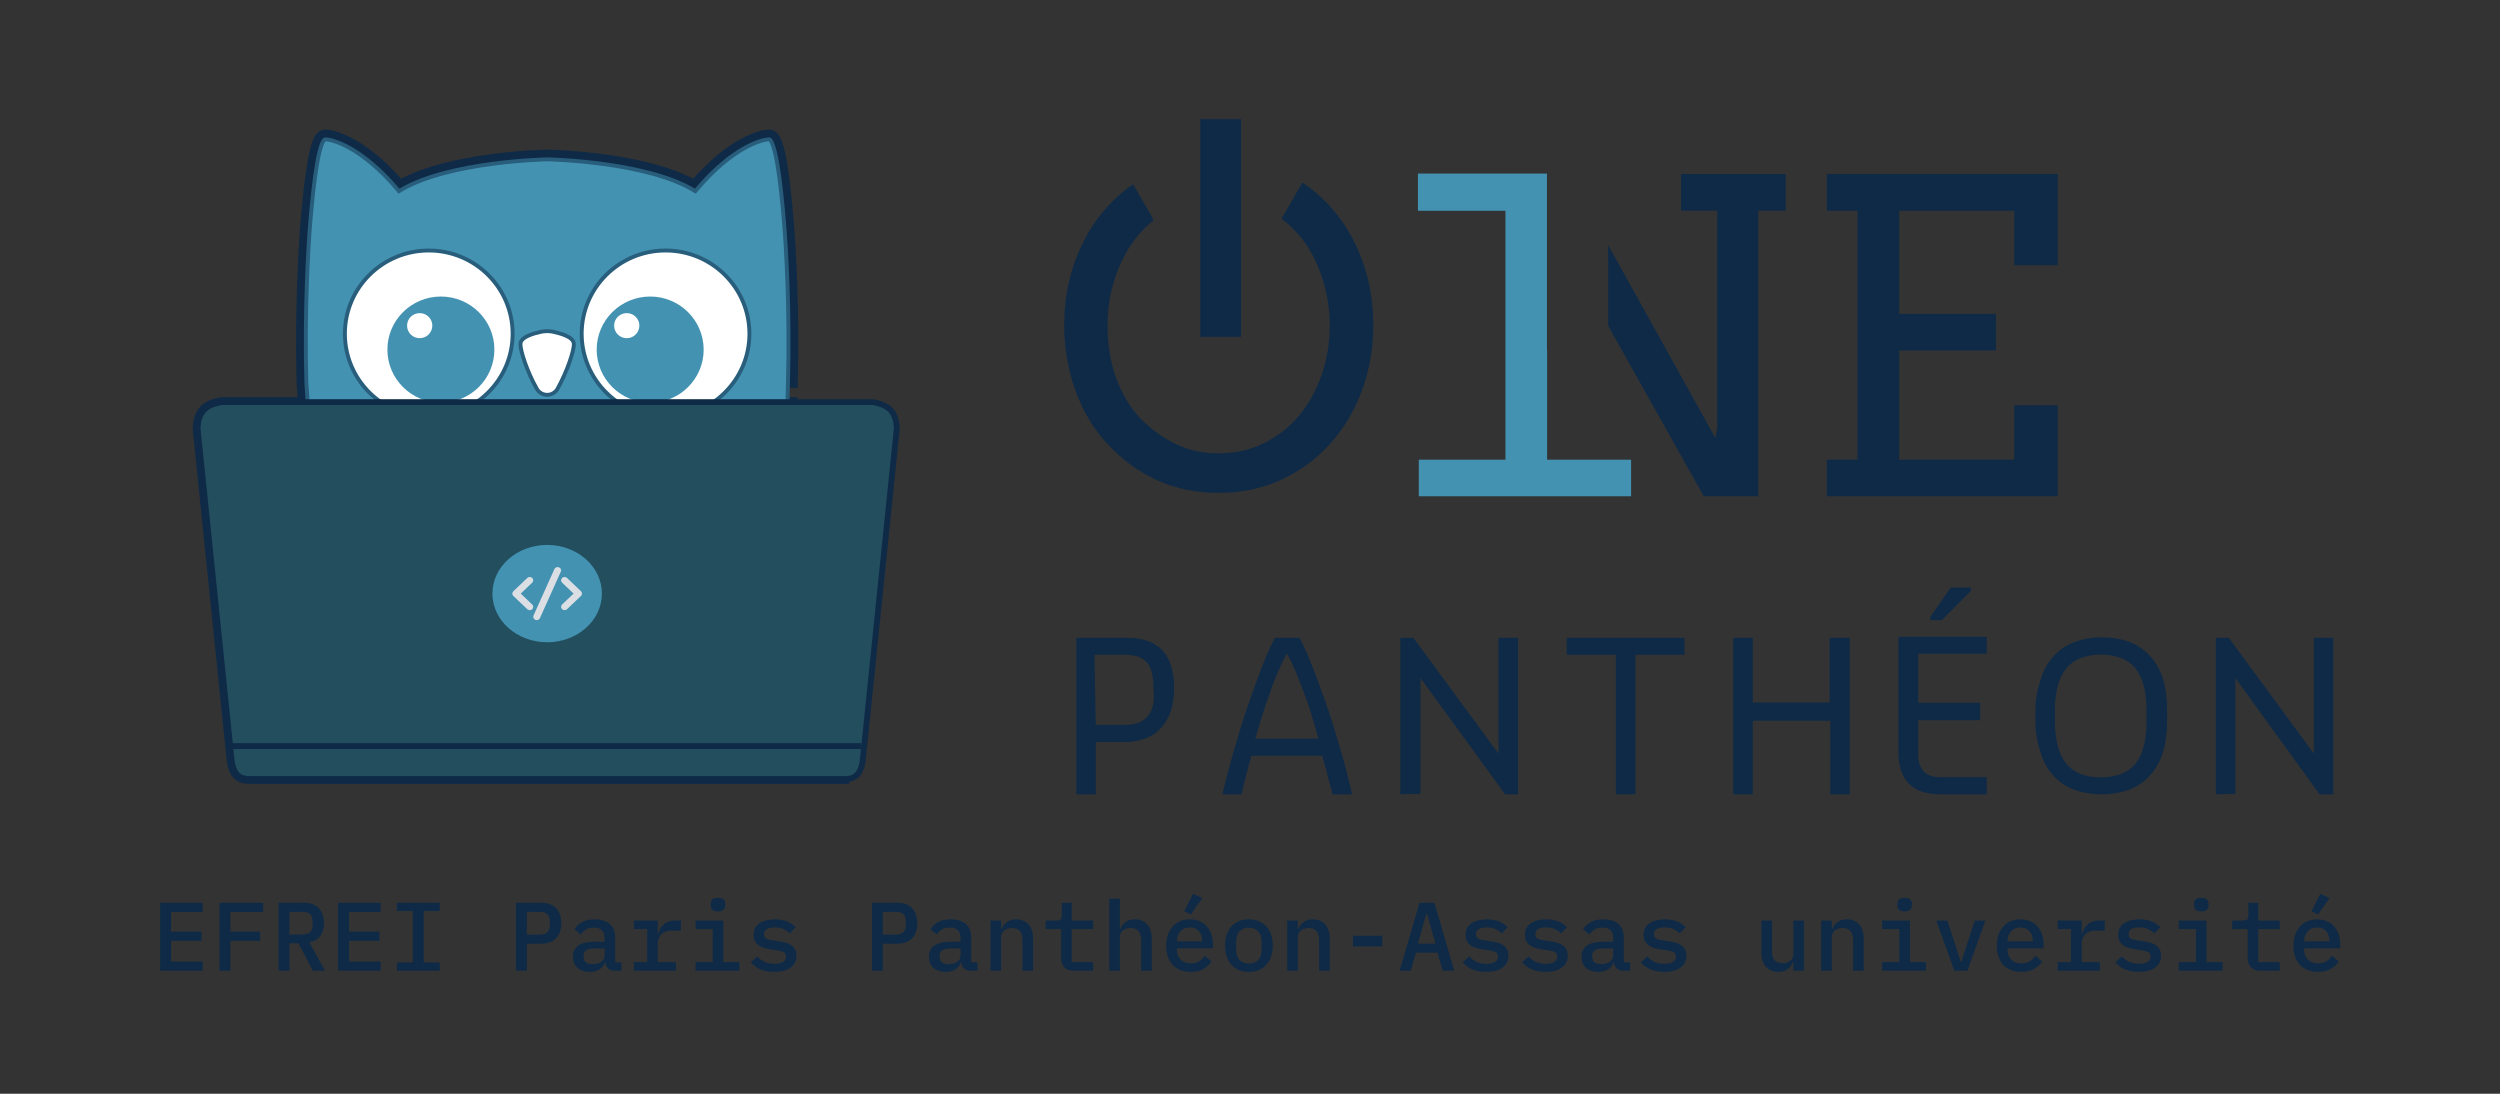 <svg width="1280" height="560" viewBox="0 0 1280 560" fill="none" xmlns="http://www.w3.org/2000/svg">
<rect x="0" y="0" width="1280" height="560" fill="#333333" stroke="none"/>
<path d="M82 497.01V462.229H103.776V466.913H87.581V477.028H103.178V481.712H87.581V492.326H103.776V497.01H82Z" fill="#0E2A47"/>
<path d="M112.377 497.01V462.229H134.75V466.913H117.958V477.028H133.205V481.712H117.958V497.01H112.377Z" fill="#0E2A47"/>
<path d="M148.185 497.01H142.654V462.229H155.659C158.981 462.229 161.506 463.159 163.233 465.019C164.994 466.879 165.874 469.437 165.874 472.693C165.874 475.35 165.226 477.543 163.931 479.27C162.635 480.998 160.775 482.061 158.35 482.459L166.373 497.01H160.194L152.819 482.958H148.185V497.01ZM154.862 478.473C158.317 478.473 160.044 476.895 160.044 473.739V471.597C160.044 468.441 158.317 466.863 154.862 466.863H148.185V478.473H154.862Z" fill="#0E2A47"/>
<path d="M173.13 497.01V462.229H194.906V466.913H178.711V477.028H194.308V481.712H178.711V492.326H194.906V497.01H173.13Z" fill="#0E2A47"/>
<path d="M203.208 497.01V492.774H211.38V466.464H203.208V462.229H225.133V466.464H216.961V492.774H225.133V497.01H203.208Z" fill="#0E2A47"/>
<path d="M264.16 497.01V462.229H277.166C280.488 462.229 283.012 463.159 284.74 465.019C286.501 466.879 287.381 469.437 287.381 472.693C287.381 475.948 286.501 478.506 284.74 480.367C283.012 482.227 280.488 483.157 277.166 483.157H269.741V497.01H264.16ZM269.741 478.523H276.319C279.773 478.523 281.501 476.928 281.501 473.739V471.597C281.501 468.441 279.773 466.863 276.319 466.863H269.741V478.523Z" fill="#0E2A47"/>
<path d="M314.867 497.01C313.306 497.01 312.127 496.611 311.329 495.814C310.565 495.017 310.1 493.97 309.934 492.675H309.685C309.187 494.236 308.273 495.448 306.944 496.312C305.649 497.176 303.988 497.608 301.961 497.608C299.337 497.608 297.244 496.927 295.683 495.565C294.122 494.169 293.341 492.259 293.341 489.834C293.341 487.343 294.254 485.449 296.082 484.154C297.942 482.825 300.782 482.16 304.602 482.16H309.536V480.167C309.536 476.679 307.692 474.935 304.005 474.935C302.344 474.935 300.998 475.267 299.968 475.932C298.938 476.563 298.075 477.41 297.377 478.473L294.138 475.832C294.869 474.437 296.098 473.241 297.826 472.244C299.553 471.215 301.779 470.7 304.503 470.7C307.758 470.7 310.316 471.48 312.177 473.042C314.037 474.603 314.967 476.862 314.967 479.818V492.724H318.206V497.01H314.867ZM303.506 493.621C305.267 493.621 306.712 493.223 307.841 492.425C308.971 491.628 309.536 490.598 309.536 489.336V485.599H304.702C300.782 485.599 298.822 486.778 298.822 489.137V490.133C298.822 491.296 299.237 492.176 300.068 492.774C300.898 493.339 302.045 493.621 303.506 493.621Z" fill="#0E2A47"/>
<path d="M324.515 492.625H331.342V475.683H324.515V471.298H336.773V478.124H337.072C337.304 477.227 337.637 476.364 338.069 475.533C338.5 474.703 339.049 473.988 339.713 473.39C340.377 472.759 341.191 472.261 342.155 471.896C343.118 471.497 344.247 471.298 345.543 471.298H348.632V476.48H343.55C341.557 476.48 339.929 477.078 338.666 478.274C337.404 479.436 336.773 481.014 336.773 483.008V492.625H346.091V497.01H324.515V492.625Z" fill="#0E2A47"/>
<path d="M367.648 466.614C366.253 466.614 365.273 466.331 364.708 465.766C364.176 465.202 363.911 464.504 363.911 463.674V462.627C363.911 461.797 364.176 461.099 364.708 460.534C365.273 459.97 366.236 459.687 367.598 459.687C368.993 459.687 369.957 459.97 370.488 460.534C371.053 461.099 371.335 461.797 371.335 462.627V463.674C371.335 464.504 371.053 465.202 370.488 465.766C369.957 466.331 369.01 466.614 367.648 466.614ZM356.137 492.625H364.907V475.683H356.137V471.298H370.339V492.625H378.561V497.01H356.137V492.625Z" fill="#0E2A47"/>
<path d="M396.48 497.608C393.689 497.608 391.281 497.159 389.255 496.262C387.261 495.365 385.65 494.169 384.421 492.675L387.76 489.685C388.889 490.914 390.151 491.861 391.547 492.525C392.975 493.156 394.653 493.472 396.579 493.472C398.34 493.472 399.752 493.173 400.815 492.575C401.911 491.977 402.459 491.047 402.459 489.784C402.459 489.253 402.36 488.804 402.16 488.439C401.961 488.074 401.679 487.775 401.313 487.542C400.948 487.31 400.516 487.127 400.018 486.994C399.553 486.861 399.054 486.761 398.523 486.695L394.437 486.047C393.44 485.914 392.427 485.698 391.397 485.399C390.367 485.1 389.437 484.685 388.607 484.154C387.809 483.589 387.145 482.875 386.614 482.011C386.115 481.147 385.866 480.051 385.866 478.722C385.866 476.098 386.863 474.105 388.856 472.743C390.882 471.381 393.54 470.7 396.829 470.7C399.22 470.7 401.28 471.065 403.008 471.796C404.768 472.493 406.23 473.473 407.393 474.736L404.353 477.925C403.689 477.161 402.742 476.463 401.513 475.832C400.283 475.168 398.656 474.835 396.629 474.835C393.008 474.835 391.198 475.982 391.198 478.274C391.198 479.37 391.58 480.134 392.344 480.566C393.141 480.965 394.071 481.23 395.134 481.363L399.22 482.011C400.25 482.177 401.263 482.393 402.26 482.659C403.29 482.925 404.203 483.34 405.001 483.904C405.831 484.436 406.496 485.134 406.994 485.997C407.525 486.861 407.791 487.957 407.791 489.286C407.791 491.877 406.778 493.92 404.752 495.415C402.758 496.877 400.001 497.608 396.48 497.608Z" fill="#0E2A47"/>
<path d="M446.42 497.01V462.229H459.426C462.748 462.229 465.272 463.159 467 465.019C468.76 466.879 469.641 469.437 469.641 472.693C469.641 475.948 468.76 478.506 467 480.367C465.272 482.227 462.748 483.157 459.426 483.157H452.001V497.01H446.42ZM452.001 478.523H458.578C462.033 478.523 463.761 476.928 463.761 473.739V471.597C463.761 468.441 462.033 466.863 458.578 466.863H452.001V478.523Z" fill="#0E2A47"/>
<path d="M497.127 497.01C495.566 497.01 494.387 496.611 493.589 495.814C492.825 495.017 492.36 493.97 492.194 492.675H491.945C491.447 494.236 490.533 495.448 489.204 496.312C487.909 497.176 486.248 497.608 484.221 497.608C481.597 497.608 479.504 496.927 477.943 495.565C476.381 494.169 475.601 492.259 475.601 489.834C475.601 487.343 476.514 485.449 478.341 484.154C480.202 482.825 483.042 482.16 486.862 482.16H491.795V480.167C491.795 476.679 489.952 474.935 486.264 474.935C484.603 474.935 483.258 475.267 482.228 475.932C481.198 476.563 480.335 477.41 479.637 478.473L476.398 475.832C477.129 474.437 478.358 473.241 480.085 472.244C481.813 471.215 484.039 470.7 486.763 470.7C490.018 470.7 492.576 471.48 494.436 473.042C496.297 474.603 497.227 476.862 497.227 479.818V492.724H500.466V497.01H497.127ZM485.766 493.621C487.527 493.621 488.972 493.223 490.101 492.425C491.231 491.628 491.795 490.598 491.795 489.336V485.599H486.962C483.042 485.599 481.082 486.778 481.082 489.137V490.133C481.082 491.296 481.497 492.176 482.328 492.774C483.158 493.339 484.304 493.621 485.766 493.621Z" fill="#0E2A47"/>
<path d="M507.173 497.01V471.298H512.605V475.683H512.854C513.12 475.018 513.452 474.387 513.851 473.789C514.282 473.158 514.797 472.626 515.395 472.195C515.993 471.729 516.691 471.364 517.488 471.098C518.285 470.833 519.216 470.7 520.279 470.7C522.87 470.7 524.963 471.547 526.557 473.241C528.152 474.935 528.949 477.344 528.949 480.466V497.01H523.517V481.264C523.517 477.177 521.74 475.134 518.186 475.134C517.488 475.134 516.807 475.234 516.143 475.433C515.478 475.6 514.88 475.865 514.349 476.231C513.817 476.596 513.385 477.061 513.053 477.626C512.754 478.191 512.605 478.838 512.605 479.569V497.01H507.173Z" fill="#0E2A47"/>
<path d="M549.858 497.01C547.599 497.01 545.938 496.412 544.875 495.216C543.812 493.987 543.28 492.409 543.28 490.482V475.683H535.357V471.298H540.988C541.952 471.298 542.633 471.115 543.031 470.749C543.43 470.351 543.629 469.653 543.629 468.657V462.229H548.712V471.298H559.674V475.683H548.712V492.625H559.674V497.01H549.858Z" fill="#0E2A47"/>
<path d="M567.927 460.136H573.358V475.683H573.607C573.873 475.018 574.205 474.387 574.604 473.789C575.036 473.158 575.551 472.626 576.148 472.195C576.746 471.729 577.444 471.364 578.241 471.098C579.039 470.833 579.969 470.7 581.032 470.7C583.623 470.7 585.716 471.547 587.31 473.241C588.905 474.935 589.702 477.344 589.702 480.466V497.01H584.271V481.264C584.271 477.177 582.493 475.134 578.939 475.134C578.241 475.134 577.56 475.234 576.896 475.433C576.232 475.6 575.634 475.865 575.102 476.231C574.571 476.596 574.139 477.061 573.806 477.626C573.508 478.191 573.358 478.838 573.358 479.569V497.01H567.927V460.136Z" fill="#0E2A47"/>
<path d="M609.664 468.158L606.326 466.564L610.86 457.594L615.544 459.887L609.664 468.158ZM609.615 497.608C607.655 497.608 605.894 497.292 604.333 496.661C602.771 496.03 601.459 495.133 600.396 493.97C599.333 492.807 598.519 491.412 597.954 489.784C597.39 488.123 597.107 486.263 597.107 484.203C597.107 482.144 597.39 480.284 597.954 478.623C598.552 476.962 599.366 475.55 600.396 474.387C601.459 473.191 602.738 472.278 604.233 471.646C605.728 471.015 607.389 470.7 609.216 470.7C611.01 470.7 612.638 471.015 614.099 471.646C615.561 472.244 616.807 473.108 617.836 474.238C618.866 475.367 619.647 476.712 620.178 478.274C620.743 479.835 621.026 481.562 621.026 483.456V485.499H602.589V486.346C602.589 488.373 603.22 490.034 604.482 491.329C605.745 492.591 607.489 493.223 609.714 493.223C611.375 493.223 612.787 492.874 613.95 492.176C615.146 491.445 616.109 490.482 616.84 489.286L620.228 492.276C619.365 493.771 618.036 495.033 616.242 496.063C614.481 497.093 612.272 497.608 609.615 497.608ZM609.216 474.835C608.253 474.835 607.356 475.002 606.525 475.334C605.728 475.666 605.03 476.148 604.432 476.779C603.868 477.377 603.419 478.091 603.087 478.922C602.755 479.752 602.589 480.666 602.589 481.662V482.011H615.495V481.513C615.495 479.486 614.913 477.875 613.75 476.679C612.621 475.45 611.109 474.835 609.216 474.835Z" fill="#0E2A47"/>
<path d="M639.443 497.608C637.55 497.608 635.839 497.292 634.311 496.661C632.816 496.03 631.537 495.133 630.474 493.97C629.444 492.807 628.647 491.396 628.082 489.735C627.517 488.074 627.235 486.213 627.235 484.154C627.235 482.094 627.517 480.234 628.082 478.573C628.647 476.912 629.444 475.5 630.474 474.337C631.537 473.175 632.816 472.278 634.311 471.646C635.839 471.015 637.55 470.7 639.443 470.7C641.337 470.7 643.031 471.015 644.526 471.646C646.054 472.278 647.333 473.175 648.363 474.337C649.426 475.5 650.24 476.912 650.804 478.573C651.369 480.234 651.651 482.094 651.651 484.154C651.651 486.213 651.369 488.074 650.804 489.735C650.24 491.396 649.426 492.807 648.363 493.97C647.333 495.133 646.054 496.03 644.526 496.661C643.031 497.292 641.337 497.608 639.443 497.608ZM639.443 493.322C641.436 493.322 643.014 492.724 644.177 491.528C645.373 490.299 645.971 488.489 645.971 486.097V482.21C645.971 479.818 645.373 478.025 644.177 476.829C643.014 475.6 641.436 474.985 639.443 474.985C637.45 474.985 635.855 475.6 634.659 476.829C633.497 478.025 632.915 479.818 632.915 482.21V486.097C632.915 488.489 633.497 490.299 634.659 491.528C635.855 492.724 637.45 493.322 639.443 493.322Z" fill="#0E2A47"/>
<path d="M659.057 497.01V471.298H664.488V475.683H664.737C665.003 475.018 665.335 474.387 665.734 473.789C666.166 473.158 666.68 472.626 667.278 472.195C667.876 471.729 668.574 471.364 669.371 471.098C670.169 470.833 671.099 470.7 672.162 470.7C674.753 470.7 676.846 471.547 678.44 473.241C680.035 474.935 680.832 477.344 680.832 480.466V497.01H675.401V481.264C675.401 477.177 673.623 475.134 670.069 475.134C669.371 475.134 668.69 475.234 668.026 475.433C667.361 475.6 666.763 475.865 666.232 476.231C665.7 476.596 665.269 477.061 664.936 477.626C664.637 478.191 664.488 478.838 664.488 479.569V497.01H659.057Z" fill="#0E2A47"/>
<path d="M692.672 484.552V479.121H707.721V484.552H692.672Z" fill="#0E2A47"/>
<path d="M738.645 497.01L736.005 487.741H724.942L722.301 497.01H716.621L726.786 462.229H734.41L744.575 497.01H738.645ZM730.673 467.859H730.274L725.989 483.107H734.958L730.673 467.859Z" fill="#0E2A47"/>
<path d="M761 497.608C758.209 497.608 755.801 497.159 753.774 496.262C751.781 495.365 750.17 494.169 748.941 492.675L752.279 489.685C753.409 490.914 754.671 491.861 756.066 492.525C757.495 493.156 759.172 493.472 761.099 493.472C762.86 493.472 764.272 493.173 765.335 492.575C766.431 491.977 766.979 491.047 766.979 489.784C766.979 489.253 766.879 488.804 766.68 488.439C766.481 488.074 766.198 487.775 765.833 487.542C765.468 487.31 765.036 487.127 764.537 486.994C764.072 486.861 763.574 486.761 763.043 486.695L758.957 486.047C757.96 485.914 756.947 485.698 755.917 485.399C754.887 485.1 753.957 484.685 753.126 484.154C752.329 483.589 751.665 482.875 751.133 482.011C750.635 481.147 750.386 480.051 750.386 478.722C750.386 476.098 751.382 474.105 753.376 472.743C755.402 471.381 758.06 470.7 761.348 470.7C763.74 470.7 765.8 471.065 767.527 471.796C769.288 472.493 770.75 473.473 771.912 474.736L768.873 477.925C768.208 477.161 767.261 476.463 766.032 475.832C764.803 475.168 763.175 474.835 761.149 474.835C757.528 474.835 755.718 475.982 755.718 478.274C755.718 479.37 756.1 480.134 756.864 480.566C757.661 480.965 758.591 481.23 759.654 481.363L763.74 482.011C764.77 482.177 765.783 482.393 766.78 482.659C767.81 482.925 768.723 483.34 769.52 483.904C770.351 484.436 771.015 485.134 771.514 485.997C772.045 486.861 772.311 487.957 772.311 489.286C772.311 491.877 771.298 493.92 769.271 495.415C767.278 496.877 764.521 497.608 761 497.608Z" fill="#0E2A47"/>
<path d="M791.376 497.608C788.586 497.608 786.177 497.159 784.151 496.262C782.158 495.365 780.547 494.169 779.317 492.675L782.656 489.685C783.785 490.914 785.048 491.861 786.443 492.525C787.871 493.156 789.549 493.472 791.476 493.472C793.236 493.472 794.648 493.173 795.711 492.575C796.808 491.977 797.356 491.047 797.356 489.784C797.356 489.253 797.256 488.804 797.057 488.439C796.857 488.074 796.575 487.775 796.21 487.542C795.844 487.31 795.412 487.127 794.914 486.994C794.449 486.861 793.951 486.761 793.419 486.695L789.333 486.047C788.337 485.914 787.323 485.698 786.294 485.399C785.264 485.1 784.333 484.685 783.503 484.154C782.706 483.589 782.041 482.875 781.51 482.011C781.012 481.147 780.762 480.051 780.762 478.722C780.762 476.098 781.759 474.105 783.752 472.743C785.779 471.381 788.436 470.7 791.725 470.7C794.117 470.7 796.176 471.065 797.904 471.796C799.664 472.493 801.126 473.473 802.289 474.736L799.249 477.925C798.585 477.161 797.638 476.463 796.409 475.832C795.18 475.168 793.552 474.835 791.526 474.835C787.905 474.835 786.094 475.982 786.094 478.274C786.094 479.37 786.476 480.134 787.24 480.566C788.038 480.965 788.968 481.23 790.031 481.363L794.117 482.011C795.147 482.177 796.16 482.393 797.156 482.659C798.186 482.925 799.1 483.34 799.897 483.904C800.728 484.436 801.392 485.134 801.89 485.997C802.422 486.861 802.687 487.957 802.687 489.286C802.687 491.877 801.674 493.92 799.648 495.415C797.655 496.877 794.897 497.608 791.376 497.608Z" fill="#0E2A47"/>
<path d="M831.27 497.01C829.709 497.01 828.53 496.611 827.732 495.814C826.968 495.017 826.503 493.97 826.337 492.675H826.088C825.59 494.236 824.676 495.448 823.347 496.312C822.052 497.176 820.391 497.608 818.364 497.608C815.74 497.608 813.647 496.927 812.086 495.565C810.525 494.169 809.744 492.259 809.744 489.834C809.744 487.343 810.657 485.449 812.484 484.154C814.345 482.825 817.185 482.16 821.005 482.16H825.938V480.167C825.938 476.679 824.095 474.935 820.407 474.935C818.746 474.935 817.401 475.267 816.371 475.932C815.341 476.563 814.478 477.41 813.78 478.473L810.541 475.832C811.272 474.437 812.501 473.241 814.229 472.244C815.956 471.215 818.182 470.7 820.906 470.7C824.161 470.7 826.719 471.48 828.579 473.042C830.44 474.603 831.37 476.862 831.37 479.818V492.724H834.609V497.01H831.27ZM819.909 493.621C821.67 493.621 823.115 493.223 824.244 492.425C825.374 491.628 825.938 490.598 825.938 489.336V485.599H821.105C817.185 485.599 815.225 486.778 815.225 489.137V490.133C815.225 491.296 815.64 492.176 816.471 492.774C817.301 493.339 818.447 493.621 819.909 493.621Z" fill="#0E2A47"/>
<path d="M852.129 497.608C849.339 497.608 846.931 497.159 844.904 496.262C842.911 495.365 841.3 494.169 840.071 492.675L843.409 489.685C844.539 490.914 845.801 491.861 847.196 492.525C848.625 493.156 850.302 493.472 852.229 493.472C853.99 493.472 855.402 493.173 856.465 492.575C857.561 491.977 858.109 491.047 858.109 489.784C858.109 489.253 858.009 488.804 857.81 488.439C857.611 488.074 857.328 487.775 856.963 487.542C856.597 487.31 856.166 487.127 855.667 486.994C855.202 486.861 854.704 486.761 854.172 486.695L850.086 486.047C849.09 485.914 848.077 485.698 847.047 485.399C846.017 485.1 845.087 484.685 844.256 484.154C843.459 483.589 842.795 482.875 842.263 482.011C841.765 481.147 841.516 480.051 841.516 478.722C841.516 476.098 842.512 474.105 844.505 472.743C846.532 471.381 849.189 470.7 852.478 470.7C854.87 470.7 856.93 471.065 858.657 471.796C860.418 472.493 861.879 473.473 863.042 474.736L860.003 477.925C859.338 477.161 858.391 476.463 857.162 475.832C855.933 475.168 854.305 474.835 852.279 474.835C848.658 474.835 846.847 475.982 846.847 478.274C846.847 479.37 847.23 480.134 847.994 480.566C848.791 480.965 849.721 481.23 850.784 481.363L854.87 482.011C855.9 482.177 856.913 482.393 857.91 482.659C858.94 482.925 859.853 483.34 860.65 483.904C861.481 484.436 862.145 485.134 862.643 485.997C863.175 486.861 863.441 487.957 863.441 489.286C863.441 491.877 862.428 493.92 860.401 495.415C858.408 496.877 855.651 497.608 852.129 497.608Z" fill="#0E2A47"/>
<path d="M918.165 492.625H917.916C917.65 493.289 917.301 493.937 916.869 494.568C916.471 495.166 915.972 495.698 915.374 496.163C914.776 496.594 914.079 496.943 913.281 497.209C912.484 497.475 911.554 497.608 910.491 497.608C907.9 497.608 905.807 496.761 904.212 495.066C902.618 493.372 901.821 490.964 901.821 487.841V471.298H907.252V487.044C907.252 491.13 909.029 493.173 912.584 493.173C913.281 493.173 913.962 493.09 914.627 492.924C915.291 492.724 915.889 492.442 916.421 492.077C916.952 491.711 917.367 491.263 917.666 490.731C917.999 490.166 918.165 489.502 918.165 488.738V471.298H923.596V497.01H918.165V492.625Z" fill="#0E2A47"/>
<path d="M932.446 497.01V471.298H937.878V475.683H938.127C938.393 475.018 938.725 474.387 939.124 473.789C939.555 473.158 940.07 472.626 940.668 472.195C941.266 471.729 941.964 471.364 942.761 471.098C943.558 470.833 944.489 470.7 945.552 470.7C948.143 470.7 950.236 471.547 951.83 473.241C953.425 474.935 954.222 477.344 954.222 480.466V497.01H948.791V481.264C948.791 477.177 947.013 475.134 943.459 475.134C942.761 475.134 942.08 475.234 941.416 475.433C940.751 475.6 940.153 475.865 939.622 476.231C939.09 476.596 938.658 477.061 938.326 477.626C938.027 478.191 937.878 478.838 937.878 479.569V497.01H932.446Z" fill="#0E2A47"/>
<path d="M975.181 466.614C973.786 466.614 972.806 466.331 972.241 465.766C971.709 465.202 971.444 464.504 971.444 463.674V462.627C971.444 461.797 971.709 461.099 972.241 460.534C972.806 459.97 973.769 459.687 975.131 459.687C976.526 459.687 977.49 459.97 978.021 460.534C978.586 461.099 978.868 461.797 978.868 462.627V463.674C978.868 464.504 978.586 465.202 978.021 465.766C977.49 466.331 976.543 466.614 975.181 466.614ZM963.67 492.625H972.44V475.683H963.67V471.298H977.872V492.625H986.094V497.01H963.67V492.625Z" fill="#0E2A47"/>
<path d="M1000.62 497.01L991.406 471.298H997.036L1000.57 482.16L1003.91 492.475H1004.21L1007.55 482.16L1011.09 471.298H1016.52L1007.3 497.01H1000.62Z" fill="#0E2A47"/>
<path d="M1034.89 497.608C1032.93 497.608 1031.17 497.292 1029.61 496.661C1028.04 496.03 1026.73 495.133 1025.67 493.97C1024.61 492.807 1023.79 491.412 1023.23 489.784C1022.66 488.123 1022.38 486.263 1022.38 484.203C1022.38 482.144 1022.66 480.284 1023.23 478.623C1023.83 476.962 1024.64 475.55 1025.67 474.387C1026.73 473.191 1028.01 472.278 1029.51 471.646C1031 471.015 1032.66 470.7 1034.49 470.7C1036.28 470.7 1037.91 471.015 1039.37 471.646C1040.83 472.244 1042.08 473.108 1043.11 474.238C1044.14 475.367 1044.92 476.712 1045.45 478.274C1046.02 479.835 1046.3 481.562 1046.3 483.456V485.499H1027.86V486.346C1027.86 488.373 1028.49 490.034 1029.76 491.329C1031.02 492.591 1032.76 493.223 1034.99 493.223C1036.65 493.223 1038.06 492.874 1039.22 492.176C1040.42 491.445 1041.38 490.482 1042.11 489.286L1045.5 492.276C1044.64 493.771 1043.31 495.033 1041.51 496.063C1039.75 497.093 1037.55 497.608 1034.89 497.608ZM1034.49 474.835C1033.53 474.835 1032.63 475.002 1031.8 475.334C1031 475.666 1030.3 476.148 1029.71 476.779C1029.14 477.377 1028.69 478.091 1028.36 478.922C1028.03 479.752 1027.86 480.666 1027.86 481.662V482.011H1040.77V481.513C1040.77 479.486 1040.19 477.875 1039.02 476.679C1037.89 475.45 1036.38 474.835 1034.49 474.835Z" fill="#0E2A47"/>
<path d="M1053.55 492.625H1060.38V475.683H1053.55V471.298H1065.81V478.124H1066.11C1066.34 477.227 1066.68 476.364 1067.11 475.533C1067.54 474.703 1068.09 473.988 1068.75 473.39C1069.42 472.759 1070.23 472.261 1071.19 471.896C1072.16 471.497 1073.29 471.298 1074.58 471.298H1077.67V476.48H1072.59C1070.6 476.48 1068.97 477.078 1067.71 478.274C1066.44 479.436 1065.81 481.014 1065.81 483.008V492.625H1075.13V497.01H1053.55V492.625Z" fill="#0E2A47"/>
<path d="M1095.14 497.608C1092.35 497.608 1089.94 497.159 1087.92 496.262C1085.92 495.365 1084.31 494.169 1083.08 492.675L1086.42 489.685C1087.55 490.914 1088.81 491.861 1090.21 492.525C1091.64 493.156 1093.32 493.472 1095.24 493.472C1097 493.472 1098.41 493.173 1099.48 492.575C1100.57 491.977 1101.12 491.047 1101.12 489.784C1101.12 489.253 1101.02 488.804 1100.82 488.439C1100.62 488.074 1100.34 487.775 1099.98 487.542C1099.61 487.31 1099.18 487.127 1098.68 486.994C1098.22 486.861 1097.72 486.761 1097.19 486.695L1093.1 486.047C1092.1 485.914 1091.09 485.698 1090.06 485.399C1089.03 485.1 1088.1 484.685 1087.27 484.154C1086.47 483.589 1085.81 482.875 1085.28 482.011C1084.78 481.147 1084.53 480.051 1084.53 478.722C1084.53 476.098 1085.53 474.105 1087.52 472.743C1089.55 471.381 1092.2 470.7 1095.49 470.7C1097.88 470.7 1099.94 471.065 1101.67 471.796C1103.43 472.493 1104.89 473.473 1106.06 474.736L1103.02 477.925C1102.35 477.161 1101.4 476.463 1100.18 475.832C1098.95 475.168 1097.32 474.835 1095.29 474.835C1091.67 474.835 1089.86 475.982 1089.86 478.274C1089.86 479.37 1090.24 480.134 1091.01 480.566C1091.8 480.965 1092.73 481.23 1093.8 481.363L1097.88 482.011C1098.91 482.177 1099.93 482.393 1100.92 482.659C1101.95 482.925 1102.87 483.34 1103.66 483.904C1104.49 484.436 1105.16 485.134 1105.66 485.997C1106.19 486.861 1106.45 487.957 1106.45 489.286C1106.45 491.877 1105.44 493.92 1103.41 495.415C1101.42 496.877 1098.66 497.608 1095.14 497.608Z" fill="#0E2A47"/>
<path d="M1127.06 466.614C1125.67 466.614 1124.69 466.331 1124.12 465.766C1123.59 465.202 1123.33 464.504 1123.33 463.674V462.627C1123.33 461.797 1123.59 461.099 1124.12 460.534C1124.69 459.97 1125.65 459.687 1127.01 459.687C1128.41 459.687 1129.37 459.97 1129.9 460.534C1130.47 461.099 1130.75 461.797 1130.75 462.627V463.674C1130.75 464.504 1130.47 465.202 1129.9 465.766C1129.37 466.331 1128.43 466.614 1127.06 466.614ZM1115.55 492.625H1124.32V475.683H1115.55V471.298H1129.75V492.625H1137.98V497.01H1115.55V492.625Z" fill="#0E2A47"/>
<path d="M1157.39 497.01C1155.13 497.01 1153.47 496.412 1152.41 495.216C1151.34 493.987 1150.81 492.409 1150.81 490.482V475.683H1142.89V471.298H1148.52C1149.48 471.298 1150.17 471.115 1150.56 470.749C1150.96 470.351 1151.16 469.653 1151.16 468.657V462.229H1156.24V471.298H1167.21V475.683H1156.24V492.625H1167.21V497.01H1157.39Z" fill="#0E2A47"/>
<path d="M1186.82 468.158L1183.48 466.564L1188.02 457.594L1192.7 459.887L1186.82 468.158ZM1186.77 497.608C1184.81 497.608 1183.05 497.292 1181.49 496.661C1179.93 496.03 1178.62 495.133 1177.55 493.97C1176.49 492.807 1175.68 491.412 1175.11 489.784C1174.55 488.123 1174.26 486.263 1174.26 484.203C1174.26 482.144 1174.55 480.284 1175.11 478.623C1175.71 476.962 1176.52 475.55 1177.55 474.387C1178.62 473.191 1179.89 472.278 1181.39 471.646C1182.88 471.015 1184.55 470.7 1186.37 470.7C1188.17 470.7 1189.79 471.015 1191.26 471.646C1192.72 472.244 1193.96 473.108 1194.99 474.238C1196.02 475.367 1196.8 476.712 1197.33 478.274C1197.9 479.835 1198.18 481.562 1198.18 483.456V485.499H1179.74V486.346C1179.74 488.373 1180.38 490.034 1181.64 491.329C1182.9 492.591 1184.64 493.223 1186.87 493.223C1188.53 493.223 1189.94 492.874 1191.11 492.176C1192.3 491.445 1193.27 490.482 1194 489.286L1197.38 492.276C1196.52 493.771 1195.19 495.033 1193.4 496.063C1191.64 497.093 1189.43 497.608 1186.77 497.608ZM1186.37 474.835C1185.41 474.835 1184.51 475.002 1183.68 475.334C1182.88 475.666 1182.19 476.148 1181.59 476.779C1181.02 477.377 1180.58 478.091 1180.24 478.922C1179.91 479.752 1179.74 480.666 1179.74 481.662V482.011H1192.65V481.513C1192.65 479.486 1192.07 477.875 1190.91 476.679C1189.78 475.45 1188.27 474.835 1186.37 474.835Z" fill="#0E2A47"/>
<path d="M551.097 406.693V326.56H576.97C580.639 326.461 584.296 327.014 587.772 328.193C590.63 329.22 593.21 330.897 595.308 333.091C597.331 335.473 598.829 338.255 599.704 341.255C600.722 344.891 601.188 348.66 601.086 352.434C601.13 356.255 600.623 360.062 599.579 363.738C598.531 366.958 596.867 369.944 594.68 372.53C592.485 374.993 589.727 376.889 586.642 378.056C582.975 379.363 579.104 380.001 575.212 379.94H561.019V406.693H551.097ZM561.019 371.148H575.212C577.947 371.252 580.677 370.825 583.25 369.892C585.228 369.1 586.931 367.746 588.149 365.999C589.346 364.264 590.16 362.295 590.535 360.221C590.81 357.633 590.81 355.022 590.535 352.434C590.578 349.818 590.325 347.206 589.782 344.647C589.408 342.726 588.591 340.92 587.395 339.371C586.185 337.952 584.627 336.87 582.874 336.231C580.467 335.529 577.97 335.19 575.463 335.227H560.391L561.019 371.148Z" fill="#0E2A47"/>
<path d="M626.013 406.693V405.814C627.897 398.404 629.906 390.617 632.167 382.829C634.428 375.042 636.814 367.38 639.326 360.096C641.838 352.811 644.225 346.279 646.486 340.502C648.746 334.724 651.007 329.951 652.766 326.56H665.326C667.735 331.059 669.833 335.717 671.606 340.502C673.992 346.279 676.379 353.062 678.891 360.096C681.403 367.129 683.663 374.916 686.05 382.829C688.436 390.742 690.32 398.404 692.079 405.814V406.693H682.031C682.031 405.94 682.031 404.433 681.026 402.172L679.519 396.52C679.519 395.013 678.765 393.38 678.263 391.747C677.76 390.114 677.509 388.607 677.007 386.974H640.582C640.582 388.607 639.703 390.24 639.326 391.873C638.95 393.505 638.447 395.138 638.07 396.771C637.694 398.404 637.191 400.037 636.814 401.669C636.438 403.302 636.061 404.935 635.684 406.693H626.013ZM658.795 334.599C657.287 337.362 655.906 340.376 654.524 343.642C652.949 347.08 651.565 350.602 650.379 354.192C648.998 357.835 647.742 361.728 646.486 365.622C645.23 369.516 643.974 373.786 642.718 378.182H675.123C673.867 373.912 672.611 369.892 671.355 365.622C670.099 361.352 668.843 357.835 667.461 354.192C666.079 350.55 664.698 346.907 663.316 343.642C661.935 340.376 660.553 337.613 658.795 334.599Z" fill="#0E2A47"/>
<path d="M716.992 406.693V326.56H723.649L767.232 385.844V326.56H777.28V406.693H770.623L727.291 347.159V406.442L716.992 406.693Z" fill="#0E2A47"/>
<path d="M827.313 406.693V335.227H802.193V326.56H862.482V335.227H837.361V406.693H827.313Z" fill="#0E2A47"/>
<path d="M887.395 406.693V326.56H897.443V359.719H936.756V326.56H947.055V406.693H937.132V369.013H897.443V406.693H887.395Z" fill="#0E2A47"/>
<path d="M971.985 384.33V326.051H1017.2V334.718H982.158V359.838H1013.81V368.755H982.158V385.837C982.088 387.659 982.3 389.481 982.786 391.238C983.24 392.624 983.965 393.905 984.921 395.006C985.93 395.895 987.075 396.615 988.313 397.141C989.805 397.666 991.378 397.922 992.96 397.895H1017.2V406.687H993.714C990.528 406.752 987.351 406.329 984.293 405.431C981.746 404.647 979.422 403.269 977.511 401.412C975.647 399.484 974.232 397.168 973.366 394.629C972.339 391.296 971.872 387.816 971.985 384.33ZM988.313 317.51V315.878L998.738 300.805H1009.16V302.438L994.216 317.51H988.313Z" fill="#0E2A47"/>
<path d="M1042.11 369.83V363.299C1042.19 358.034 1043.13 352.817 1044.88 347.85C1046.09 343.516 1048.28 339.519 1051.28 336.169C1054.11 332.869 1057.75 330.359 1061.83 328.884C1066.39 327.093 1071.26 326.239 1076.15 326.372C1081.03 326.263 1085.89 327.073 1090.47 328.759C1094.47 330.278 1098.04 332.733 1100.9 335.918C1103.87 339.263 1106.09 343.202 1107.43 347.473C1108.9 352.618 1109.62 357.948 1109.56 363.299V369.83C1109.6 375.056 1108.88 380.26 1107.43 385.279C1106.07 389.576 1103.84 393.551 1100.9 396.96C1098.02 400.146 1094.45 402.636 1090.47 404.245C1081.16 407.51 1071.02 407.51 1061.71 404.245C1057.71 402.726 1054.14 400.271 1051.28 397.086C1048.31 393.765 1046.12 389.815 1044.88 385.53C1043.14 380.473 1042.21 375.176 1042.11 369.83ZM1052.16 369.83C1052.09 374.066 1052.6 378.292 1053.67 382.39C1054.52 385.592 1056.01 388.585 1058.07 391.182C1060.02 393.484 1062.53 395.255 1065.35 396.332C1068.65 397.502 1072.15 398.056 1075.65 397.965C1079.15 398.047 1082.64 397.494 1085.95 396.332C1088.75 395.223 1091.25 393.457 1093.23 391.182C1095.25 388.576 1096.7 385.583 1097.5 382.39C1098.58 378.292 1099.08 374.066 1099.01 369.83V363.299C1099.07 359.064 1098.56 354.84 1097.5 350.739C1096.7 347.584 1095.25 344.632 1093.23 342.072C1091.29 339.758 1088.78 337.985 1085.95 336.923C1082.65 335.718 1079.16 335.123 1075.65 335.164C1072.14 335.111 1068.65 335.707 1065.35 336.923C1062.5 337.953 1059.99 339.732 1058.07 342.072C1056.01 344.623 1054.51 347.575 1053.67 350.739C1052.61 354.84 1052.1 359.064 1052.16 363.299V369.83Z" fill="#0E2A47"/>
<path d="M1134.48 406.693V326.56H1141.13L1184.72 385.844V326.56H1194.64V406.693H1187.61L1144.53 347.159V406.442L1134.48 406.693Z" fill="#0E2A47"/>
<path d="M823.387 166.799L872.346 254.09H900.21V107.912H914.251V89.082H860.699V107.912H879.203V219.151L878.332 224.376L823.387 125.523V166.799Z" fill="#0E2A47"/>
<path d="M1053.57 89.082H935.367V107.912H951.04V235.369H935.367V254.09H1053.57V207.505H1031.26V235.369H972.374V179.423H1021.9V160.702H972.374V107.912H1031.26V135.776H1053.57V89.082Z" fill="#0E2A47"/>
<path d="M792.04 88.864H725.985V107.912H770.794V235.369H726.42V254.09H835.128V235.369H792.127V179.423H792.04V88.864Z" fill="#4392B2"/>
<path d="M635.426 61H614.528V172.457H635.426V61Z" fill="#0E2A47"/>
<path d="M664.053 119.232C661.609 116.516 658.974 114.094 656.149 111.966L666.823 93.478C672.111 96.977 676.884 101.098 681.141 105.844C688.107 113.536 693.513 122.606 697.359 133.055C701.205 143.504 703.128 154.679 703.128 166.579C703.128 178.479 701.169 189.654 697.25 200.103C693.404 210.48 687.962 219.55 680.923 227.314C673.957 235.079 665.613 241.21 655.889 245.709C646.238 250.135 635.608 252.348 623.998 252.348C612.605 252.348 602.193 250.244 592.759 246.036C583.326 241.754 574.909 235.695 567.508 227.858C560.106 220.022 554.483 210.734 550.637 199.994C546.791 189.255 544.868 178.117 544.868 166.579C544.868 154.679 546.791 143.504 550.637 133.055C554.555 122.606 559.997 113.536 566.963 105.844C570.934 101.464 575.32 97.615 580.122 94.298L590.717 112.648C587.724 115.043 584.995 117.745 582.528 120.756C577.594 126.706 573.784 133.672 571.099 141.654C568.415 149.563 567.072 157.872 567.072 166.579C567.072 176.738 568.56 185.808 571.535 193.79C574.51 201.7 578.428 208.303 583.29 213.6C588.224 218.824 594.066 223.214 600.814 226.77C607.635 230.326 615.363 232.103 623.998 232.103C632.633 232.103 640.433 230.326 647.399 226.77C654.438 223.214 660.424 218.462 665.359 212.511C670.293 206.489 674.103 199.523 676.787 191.613C679.472 183.704 680.815 175.359 680.815 166.579C680.815 157.581 679.327 148.91 676.352 140.565C673.449 132.148 669.35 125.037 664.053 119.232Z" fill="#0E2A47"/>
<path d="M154.509 205.375C154.307 202.455 154.103 199.561 153.889 196.7L153.885 196.655L153.884 196.61C152.786 159.605 154.877 125.671 155.873 113.764C156.761 103.09 157.888 92.122 159.305 83.803C160.01 79.658 160.804 76.076 161.707 73.494C162.155 72.215 162.671 71.058 163.293 70.183C163.869 69.371 164.872 68.343 166.369 68.343C171.15 68.343 186.386 72.617 204.94 94.022C217.827 86.791 236.257 82.974 251.471 80.94C259.416 79.877 266.568 79.291 271.733 78.97C274.317 78.809 276.406 78.715 277.852 78.661C278.575 78.634 279.137 78.617 279.52 78.607C279.712 78.602 279.858 78.598 279.958 78.596L280.072 78.594L280.101 78.593L280.11 78.593L280.112 78.593C280.112 78.593 280.113 78.593 280.148 80.592M154.509 205.375L402.429 113.93M154.509 205.375H113.53H113.347L113.167 205.408C108.941 206.188 105.799 207.492 103.708 209.884C101.617 212.274 100.876 215.411 100.634 219.116L100.623 219.284L100.64 219.451L118.158 390.114L118.168 390.211L118.187 390.306C118.727 392.973 119.493 395.312 121.031 396.949C122.675 398.7 124.886 399.34 127.546 399.33C127.548 399.33 127.551 399.33 127.553 399.33L278.145 399.34L278.145 399.35L280.148 399.35L432.751 399.34M154.509 205.375L432.758 399.34M280.148 80.592C280.183 78.593 280.183 78.593 280.184 78.593L280.186 78.593L280.194 78.593L280.224 78.594L280.338 78.596C280.437 78.598 280.584 78.602 280.775 78.607C281.158 78.617 281.721 78.634 282.444 78.661C283.89 78.715 285.979 78.809 288.562 78.97C293.728 79.291 300.88 79.877 308.825 80.94C324.039 82.974 342.469 86.791 355.356 94.022C373.912 72.616 389.197 68.343 393.927 68.343C395.421 68.343 396.424 69.367 397.002 70.179C397.624 71.053 398.14 72.209 398.588 73.486C399.492 76.064 400.285 79.642 400.991 83.783C402.408 92.097 403.535 103.065 404.423 113.765M280.148 80.592L280.113 78.593L280.148 78.592L280.183 78.593L280.148 80.592ZM404.423 113.765L402.429 113.93M404.423 113.765C404.423 113.765 404.422 113.764 404.422 113.764L402.429 113.93M404.423 113.765C405.418 125.671 407.509 159.543 406.412 196.591M402.429 113.93C403.421 125.785 405.508 159.589 404.412 196.551M406.412 196.591C406.412 196.585 406.412 196.578 406.412 196.572L404.412 196.551M406.412 196.591C406.412 196.597 406.412 196.604 406.411 196.61L404.412 196.551M406.412 196.591L404.412 196.551M432.758 399.34H432.759L432.759 397.34L432.751 399.34M432.758 399.34C432.755 399.34 432.753 399.34 432.751 399.34M432.758 399.34L432.751 399.34M404.222 205.375C404.2 206.041 404.177 206.708 404.152 207.375H406.153C406.178 206.708 406.202 206.041 406.223 205.375H404.222Z" fill="#0E2A47" stroke="#0E2A47" stroke-width="4"/>
<g clip-path="url(#clip0_356_5118)">
<rect x="171.145" y="120.173" width="218.005" height="99.659" fill="white"/>
<path d="M158.86 114.013L158.86 114.013C159.746 103.354 160.865 92.492 162.259 84.306C162.958 80.205 163.718 76.823 164.536 74.484C164.948 73.308 165.353 72.457 165.735 71.92C166.14 71.35 166.361 71.342 166.366 71.342C170.034 71.343 185.013 75.101 203.738 97.234L204.288 97.884L205.017 97.444C217.374 90.001 236.105 86.02 251.866 83.912C259.724 82.862 266.802 82.281 271.916 81.963C274.473 81.805 276.537 81.712 277.961 81.658C278.673 81.632 279.225 81.615 279.598 81.605C279.785 81.6 279.927 81.597 280.021 81.594L280.128 81.592L280.145 81.592L280.162 81.592L280.269 81.594C280.364 81.597 280.505 81.6 280.692 81.605C281.065 81.615 281.617 81.632 282.329 81.658C283.753 81.712 285.817 81.805 288.374 81.963C293.488 82.281 300.566 82.862 308.425 83.912C324.186 86.02 342.917 90.001 355.273 97.444L356.002 97.884L356.552 97.234C375.278 75.1 390.309 71.342 393.924 71.342C393.93 71.342 394.151 71.351 394.555 71.918C394.937 72.455 395.343 73.303 395.754 74.477C396.572 76.812 397.332 80.189 398.031 84.287C399.425 92.466 400.544 103.328 401.43 114.012L401.43 114.013C402.419 125.842 404.504 159.606 403.41 196.52L403.41 196.53L403.41 196.539C403.11 224.93 399.795 254.355 392.544 281.381C376.751 333.955 330.765 348.392 314.11 352.58C313.606 352.664 313.104 352.748 312.606 352.832C302.027 354.604 292.738 356.161 280.176 355.769L280.144 355.768L280.111 355.769C268.042 356.181 257.087 355.02 246.206 352.586C229.522 348.407 183.488 333.981 167.742 281.369C161.216 259.388 159.453 233.668 157.772 209.136C157.48 204.879 157.191 200.657 156.879 196.498C155.787 159.644 157.871 125.839 158.86 114.013ZM276.867 169.894L276.859 169.896L276.851 169.898C274.955 170.316 272.472 170.968 270.444 171.893C269.433 172.354 268.476 172.909 267.757 173.58C267.037 174.252 266.468 175.129 266.468 176.207C266.468 177.146 266.691 178.483 267.073 180.047C267.46 181.632 268.026 183.513 268.748 185.565C270.193 189.669 272.276 194.497 274.838 199.057C275.907 200.988 277.968 202.158 280.145 202.158C282.323 202.158 284.385 200.987 285.453 199.056C287.988 194.497 290.071 189.67 291.521 185.567C292.247 183.515 292.818 181.634 293.209 180.05C293.595 178.486 293.822 177.148 293.822 176.207C293.822 175.126 293.246 174.248 292.521 173.577C291.798 172.907 290.834 172.353 289.817 171.892C287.778 170.968 285.285 170.317 283.39 169.899C282.294 169.648 281.201 169.538 280.112 169.545C279.023 169.552 277.941 169.676 276.867 169.894ZM262.469 170.874C262.469 147.33 243.233 128.253 219.526 128.253C195.818 128.253 176.582 147.33 176.582 170.874C176.582 194.418 195.818 213.495 219.526 213.495C243.233 213.495 262.469 194.418 262.469 170.874ZM383.708 170.874C383.708 147.33 364.472 128.253 340.764 128.253C317.057 128.253 297.821 147.33 297.821 170.874C297.821 194.418 317.057 213.495 340.764 213.495C364.472 213.495 383.708 194.418 383.708 170.874Z" fill="#4392B2" stroke="#285E7C" stroke-width="2"/>
<path d="M225.738 151.823C210.609 151.823 198.35 163.989 198.35 179.001C198.35 194.014 210.609 206.179 225.738 206.179C240.867 206.179 253.126 194.014 253.126 179.001C253.126 163.989 240.867 151.823 225.738 151.823ZM214.887 173.151C211.34 173.151 208.418 170.304 208.418 166.732C208.418 163.212 211.288 160.313 214.887 160.313C218.435 160.313 221.356 163.16 221.356 166.732C221.304 170.304 218.435 173.151 214.887 173.151Z" fill="#4392B2"/>
<path d="M332.891 151.823C317.763 151.823 305.503 163.989 305.503 179.001C305.503 194.014 317.763 206.179 332.891 206.179C348.02 206.179 360.28 194.014 360.28 179.001C360.228 163.989 348.02 151.823 332.891 151.823ZM320.893 173.151C317.345 173.151 314.424 170.304 314.424 166.732C314.424 163.212 317.293 160.313 320.893 160.313C324.44 160.313 327.362 163.16 327.362 166.732C327.309 170.304 324.44 173.151 320.893 173.151Z" fill="#4392B2"/>
</g>
<path d="M127.551 398.83L278.645 398.84L278.645 398.85L280.148 398.85L432.753 398.84C432.754 398.84 432.755 398.84 432.756 398.84C435.336 398.851 437.391 398.232 438.908 396.617C440.345 395.087 441.09 392.868 441.627 390.217L441.641 390.146L441.649 390.073L459.168 219.401L459.181 219.275L459.172 219.15C458.932 215.48 458.202 212.479 456.221 210.213C454.239 207.947 451.23 206.672 447.047 205.9L446.912 205.875H446.775H113.53H113.392L113.257 205.9C109.074 206.672 106.066 207.947 104.084 210.213C102.103 212.478 101.373 215.48 101.133 219.149L101.124 219.275L101.137 219.4L118.655 390.063L118.663 390.136L118.677 390.207C119.214 392.858 119.959 395.077 121.396 396.607C122.913 398.222 124.967 398.841 127.547 398.83C127.548 398.83 127.55 398.83 127.551 398.83Z" fill="#224E5E" stroke="#0E2A47" stroke-width="3"/>
<path d="M118 382L441 382" stroke="#0E2A47" stroke-width="3"/>
<ellipse cx="280.148" cy="303.92" rx="28.029" ry="24.915" fill="#4392B2"/>
<path d="M273.166 315.146L283.861 291.356C284.041 290.959 284.373 290.642 284.79 290.47C285.207 290.298 285.677 290.284 286.104 290.431C286.532 290.577 286.884 290.874 287.09 291.26C287.295 291.645 287.339 292.091 287.211 292.507L287.14 292.693L276.445 316.483C276.265 316.88 275.933 317.198 275.516 317.37C275.099 317.542 274.629 317.556 274.202 317.409C273.774 317.262 273.422 316.966 273.216 316.58C273.01 316.194 272.967 315.748 273.095 315.333L273.166 315.146ZM262.833 302.715L269.968 295.919C270.289 295.615 270.72 295.438 271.173 295.425C271.626 295.411 272.067 295.563 272.407 295.848C272.747 296.134 272.96 296.532 273.003 296.962C273.046 297.391 272.915 297.82 272.638 298.162L272.49 298.321L266.616 303.916L272.49 309.51C272.813 309.815 273.002 310.226 273.018 310.659C273.033 311.092 272.874 311.514 272.573 311.84C272.272 312.165 271.852 312.368 271.399 312.408C270.946 312.448 270.494 312.322 270.136 312.054L269.968 311.912L262.833 305.117C262.526 304.824 262.342 304.435 262.314 304.022C262.287 303.609 262.419 303.201 262.685 302.874L262.833 302.715ZM287.805 295.918C288.112 295.625 288.521 295.45 288.954 295.424C289.388 295.398 289.816 295.523 290.159 295.777L290.325 295.918L297.462 302.715C297.769 303.007 297.954 303.396 297.981 303.809C298.008 304.222 297.876 304.63 297.61 304.957L297.462 305.118L290.325 311.905C290.004 312.21 289.574 312.386 289.121 312.4C288.668 312.413 288.226 312.261 287.887 311.976C287.547 311.69 287.334 311.292 287.291 310.863C287.248 310.433 287.378 310.004 287.655 309.663L287.805 309.501L293.675 303.916L287.801 298.32C287.467 298.001 287.279 297.569 287.279 297.119C287.279 296.668 287.467 296.236 287.801 295.918H287.805Z" fill="#DBDFE4"/>
<defs>
<clipPath id="clip0_356_5118">
<rect width="249.148" height="286.521" fill="white" transform="translate(155.573 70.343)"/>
</clipPath>
</defs>
</svg>
